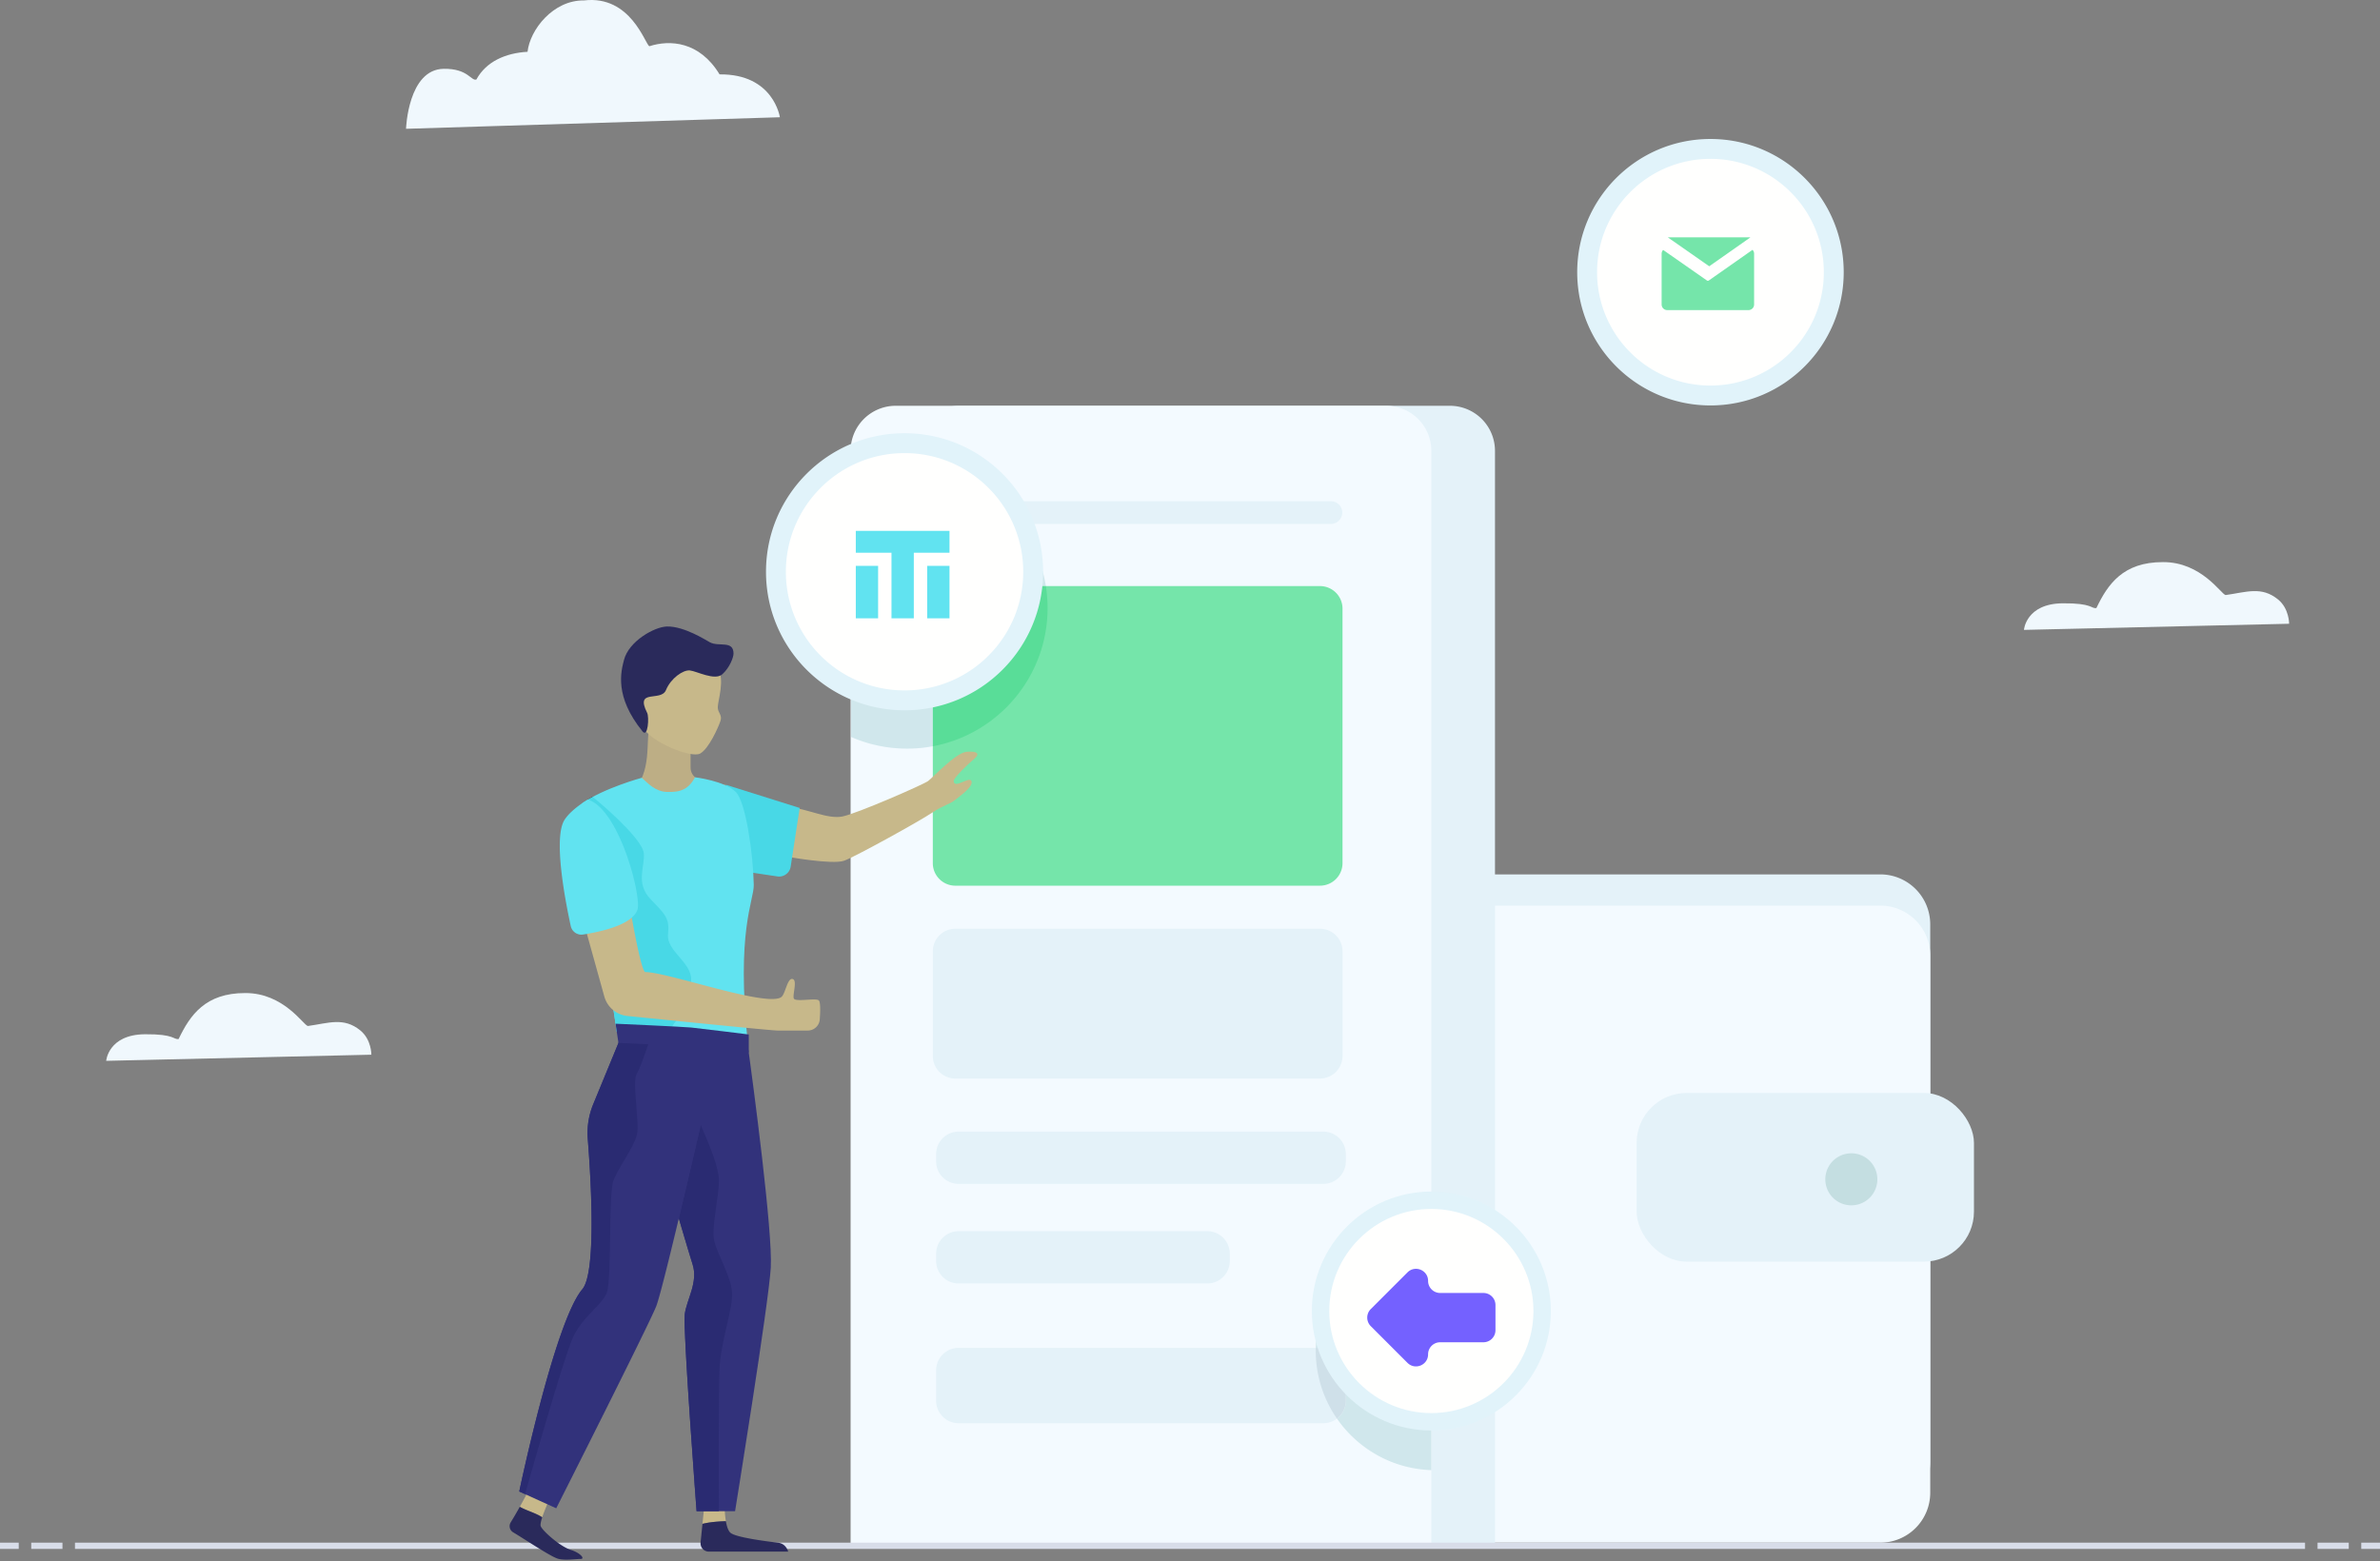 <svg xmlns="http://www.w3.org/2000/svg" width="381" height="250" viewBox="0 0 381 250">
    <rect x="0" y="0" width="381" height="250" fill="#808080" stroke="none"/>
    <g fill="none" fill-rule="evenodd">
        <path fill="#E4F2F9" fill-rule="nonzero" d="M237 140h64a8 8 0 0 1 8 8v86a8 8 0 0 1-8 8h-64V140z"/>
        <path fill="#F3FAFF" fill-rule="nonzero" d="M237 145h64a8 8 0 0 1 8 8v86a8 8 0 0 1-8 8h-64V145z"/>
        <rect width="54" height="27" x="262" y="175" fill="#E4F2F9" fill-rule="nonzero" rx="8"/>
        <path fill="#E4F2F9" d="M239.325 247.38h-92.969V72.192a7.22 7.22 0 0 1 7.22-7.22h78.528a7.22 7.22 0 0 1 7.22 7.22V247.38"/>
        <path fill="#F3FAFF" d="M229.136 247.38h-92.968V72.192a7.22 7.22 0 0 1 7.22-7.22h78.528a7.22 7.22 0 0 1 7.22 7.22V247.38"/>
        <path fill="#D8DDE9" d="M12 248v-1h357v1zM0 248v-1h3v1zM5 248v-1h5v1zM378 248v-1h3v1zM371 248v-1h5v1z"/>
        <path fill="#E4F2F9" d="M213.097 83.89h-61.952a1.817 1.817 0 1 1 0-3.636h61.952a1.818 1.818 0 0 1 0 3.635"/>
        <path fill="#75E5AA" d="M211.305 141.81h-58.367a3.61 3.61 0 0 1-3.61-3.611v-40.75a3.61 3.61 0 0 1 3.61-3.61h58.367a3.61 3.61 0 0 1 3.61 3.61v40.75a3.61 3.61 0 0 1-3.61 3.61"/>
        <path fill="#E4F2F9" d="M211.305 172.688h-58.367a3.61 3.61 0 0 1-3.61-3.61v-16.765a3.61 3.61 0 0 1 3.61-3.61h58.367a3.61 3.61 0 0 1 3.61 3.61v16.765a3.61 3.61 0 0 1-3.61 3.61M211.836 189.557h-58.368a3.61 3.61 0 0 1-3.61-3.61v-1.155a3.61 3.61 0 0 1 3.61-3.61h58.368a3.61 3.61 0 0 1 3.61 3.61v1.154a3.61 3.61 0 0 1-3.61 3.61M193.263 205.5h-39.795a3.61 3.61 0 0 1-3.61-3.609v-1.154a3.61 3.61 0 0 1 3.61-3.61h39.795a3.61 3.61 0 0 1 3.61 3.61v1.154a3.61 3.61 0 0 1-3.61 3.61M211.836 227.879h-58.368a3.61 3.61 0 0 1-3.61-3.61v-4.853a3.61 3.61 0 0 1 3.61-3.61h58.368a3.61 3.61 0 0 1 3.61 3.61v4.853a3.61 3.61 0 0 1-3.61 3.61"/>
        <path fill="#C4DEE1" d="M300.534 188.76a4.166 4.166 0 1 1-8.331 0 4.166 4.166 0 0 1 8.331 0"/>
        <path fill="#D0E7EC" d="M145.2 119.864c-3.18 0-6.207-.667-8.953-1.862V76.729a22.365 22.365 0 0 1 8.953-1.863c5.564 0 10.663 2.03 14.595 5.388h-8.65a1.818 1.818 0 0 0 0 3.635h12.062a22.396 22.396 0 0 1 4.217 9.95h-14.486a3.61 3.61 0 0 0-3.61 3.61v22.036a22.557 22.557 0 0 1-4.128.38"/>
        <path fill="#8DBDCE" d="M163.207 83.89h-12.062a1.817 1.817 0 1 1 0-3.636h8.65a22.69 22.69 0 0 1 3.412 3.635"/>
        <path fill="#59DD98" d="M149.328 119.485V97.45a3.61 3.61 0 0 1 3.61-3.61h14.486c.181 1.149.275 2.326.275 3.525 0 10.998-7.93 20.177-18.371 22.121"/>
        <path fill="#FFFFFE" d="M293.557 43.584c0 10.902-8.839 19.74-19.74 19.74-10.902 0-19.74-8.838-19.74-19.74s8.838-19.74 19.74-19.74c10.901 0 19.74 8.838 19.74 19.74"/>
        <path fill="#E1F3FA" d="M293.557 43.584h-1.592a18.089 18.089 0 0 1-5.316 12.833 18.085 18.085 0 0 1-12.832 5.315 18.084 18.084 0 0 1-12.833-5.315 18.086 18.086 0 0 1-5.315-12.833c0-5.016 2.028-9.543 5.315-12.832a18.087 18.087 0 0 1 12.833-5.316 18.088 18.088 0 0 1 12.832 5.316 18.086 18.086 0 0 1 5.316 12.832h3.184c-.002-11.782-9.551-21.33-21.332-21.332-11.782.001-21.331 9.55-21.332 21.332 0 11.782 9.55 21.331 21.332 21.332 11.781 0 21.33-9.55 21.332-21.332h-1.592"/>
        <path fill="#75E5AA" d="M273.62 42.634l6.59-4.625-.09-.009h-13l-.12.012 6.62 4.622"/>
        <path fill="#75E5AA" d="M273.558 44.908a.27.27 0 0 1-.31 0l-7.008-4.893a.896.896 0 0 0-.24.61v8.124c0 .498.404.903.903.903h13a.903.903 0 0 0 .902-.903v-8.125a.898.898 0 0 0-.254-.624l-6.993 4.908"/>
        <path fill="#FFFFFE" d="M165.391 91.546c0 11.37-9.218 20.589-20.589 20.589-11.37 0-20.588-9.219-20.588-20.589 0-11.371 9.218-20.59 20.588-20.59 11.371 0 20.59 9.219 20.59 20.59"/>
        <path fill="#E1F3FA" d="M165.391 91.546H163.8c0 5.251-2.123 9.99-5.564 13.433a18.93 18.93 0 0 1-13.433 5.564 18.93 18.93 0 0 1-13.432-5.564 18.929 18.929 0 0 1-5.564-13.433c0-5.25 2.123-9.99 5.564-13.433a18.928 18.928 0 0 1 13.432-5.564c5.251 0 9.99 2.123 13.433 5.564a18.93 18.93 0 0 1 5.564 13.433h3.184c0-12.25-9.93-22.18-22.18-22.181-12.251 0-22.18 9.93-22.181 22.181 0 12.25 9.93 22.18 22.18 22.18 12.251 0 22.18-9.93 22.181-22.18h-1.592"/>
        <path fill="#D0E7EC" d="M229.136 235.387c-6.256-.202-11.764-3.422-15.109-8.249a3.605 3.605 0 0 0 1.419-2.869v-4.853a3.61 3.61 0 0 0-3.61-3.61h-1.197c.244-10.124 8.394-18.319 18.497-18.647v38.228"/>
        <path fill="#CFE0E9" d="M214.027 227.138a19.013 19.013 0 0 1-3.388-11.332h1.197a3.61 3.61 0 0 1 3.61 3.61v4.853c0 1.17-.557 2.21-1.419 2.87"/>
        <path fill="#FFFFFE" d="M246.872 209.911c0 9.795-7.94 17.736-17.736 17.736-9.795 0-17.736-7.941-17.736-17.736 0-9.795 7.94-17.736 17.736-17.736 9.795 0 17.736 7.94 17.736 17.736"/>
        <path fill="#E1F3FA" d="M229.136 193.568c-9.011 0-16.342 7.331-16.342 16.343 0 9.01 7.33 16.342 16.342 16.342 9.011 0 16.343-7.331 16.343-16.342 0-9.012-7.332-16.343-16.343-16.343zm0 35.472c-10.548 0-19.13-8.58-19.13-19.129 0-10.549 8.582-19.13 19.13-19.13 10.549 0 19.13 8.581 19.13 19.13 0 10.548-8.581 19.13-19.13 19.13z"/>
        <path fill="#7461FF" d="M237.469 207.022h-6.923a1.932 1.932 0 0 1-1.932-1.932c0-1.722-2.08-2.583-3.298-1.366l-5.878 5.877a1.933 1.933 0 0 0 0 2.732l5.878 5.879c1.217 1.216 3.298.354 3.298-1.366 0-1.068.865-1.932 1.932-1.932h6.923a1.932 1.932 0 0 0 1.932-1.932v-4.03a1.932 1.932 0 0 0-1.932-1.93"/>
        <path fill="#C7B88A" d="M88.33 239.281l-3.47-1.104a108.055 108.055 0 0 1-1.65 3.082c1.153.647 2.475.956 3.591 1.676.502-1.535 1.528-3.654 1.528-3.654"/>
        <path fill="#2A2A5B" d="M91.365 248.151c-1.656-.512-4.487-2.998-4.802-3.787-.093-.233.027-.78.238-1.429-1.116-.72-2.438-1.029-3.59-1.676a60.085 60.085 0 0 1-1.452 2.483c-.343.55-.168 1.269.388 1.601 2.067 1.237 5.987 3.878 7.168 4.228 1.064.315 2.838.04 3.626.04.79 0-.053-.988-1.576-1.46"/>
        <path fill="#C7B88A" d="M116.005 241.259h-3.275l-.276 2.733c1.166-.292 2.493-.395 3.747-.431a15.766 15.766 0 0 1-.196-2.302"/>
        <path fill="#2A2A5B" d="M124.6 247.015c-1.262-.158-6.702-.797-7.649-1.585-.388-.324-.615-1.085-.75-1.87-1.254.037-2.581.14-3.747.432l-.299 2.956a1.334 1.334 0 0 0 1.325 1.487h12.697s-.315-1.262-1.577-1.42"/>
        <path fill="#C7B88A" d="M126.125 129.174c3.154.316 6.36 2.03 8.725 1.557 2.366-.474 12.932-5.095 13.72-5.675.788-.581 4.416-4.524 6.15-4.681 1.735-.158 2.208.315 1.262 1.104-.946.788-3.331 3.053-3.312 3.577.053 1.364 2.524-.84 2.84 0 .314.838-1.42 2.085-2.524 2.96-1.104.874-1.892.841-3.785 2.12-1.892 1.278-12.142 6.96-14.036 7.667-1.891.708-9.461-.687-9.461-.687l.42-7.942"/>
        <path fill="#48D8E6" d="M116.218 139.098l8.228 1.229a1.874 1.874 0 0 0 2.129-1.57l1.441-9.394-11.798-3.706v13.441"/>
        <path fill="#BDAE85" d="M99.421 128.054c4.94-2.576 4.029-8.057 4.413-10.936.383-2.877-.21-4.966-.21-4.966l6.925 2.473v8.25c0 3.04 5.67 2.782 5.67 2.782s-4.327 4.76-6.246 5.113c-1.919.353-10.552-2.716-10.552-2.716"/>
        <path fill="#32327B" d="M119.553 166.266c1.104 7.884 4.153 30.993 3.838 36.67-.315 5.677-5.718 39.026-5.718 39.026h-6.162s-2.208-29.175-1.893-31.54c.315-2.366 2.172-5.122 1.262-7.96-.91-2.838-8.989-30.046-8.831-32.727.157-2.681.786-5.825.786-5.825l16.718 2.356"/>
        <path fill="#61E3F0" d="M93.218 128.627c3.364-2.417 9.52-4.095 9.52-4.094.97.867 2.15 2.202 4.02 2.268 2.25.08 3.46-.454 4.511-2.346 0 0 4.763.56 6.55 2.385 1.563 1.597 2.756 9.874 2.845 14.825.046 2.586-2.866 7.264-.931 25.544.046.432-9.35-.469-12.188-.996-2.839-.525-8.808-.999-8.808-.999l-5.52-36.587"/>
        <path fill="#C7B88A" d="M102.867 116.4c1.365 2.476 7.807 5.034 9.217 4.252 1.41-.782 2.928-4.252 3.253-5.227.325-.977-.434-1.254-.434-2.2 0-.945 1.193-4.524 0-6.15-1.192-1.627-2.614-4.23-5.753-3.254-3.14.976-5.945 3.678-6.392 5.91-.434 2.169-.868 4.9.109 6.67"/>
        <path fill="#2A2A5B" d="M102.867 117.115c.862 1.058 1.078-2.293.731-2.979-2.004-3.96 2.22-1.704 3.013-3.646.769-1.884 2.735-3.253 3.82-3.145 1.084.108 4 1.695 5.204.61 1.205-1.084 1.79-2.749 1.79-3.294 0-2.195-2.318-1.053-3.769-1.816-.607-.319-4.124-2.6-6.886-2.535-2.014.047-6.1 2.36-6.872 5.328-.485 1.863-1.586 5.882 2.969 11.477"/>
        <path fill="#0E111B" d="M99.595 165.556c-.534-.21-.858-.342-.858-.342l-5.52-36.587 5.52 36.587s.368.03.965.082l-.107.26M93.24 128.61c.498-.356 1.044-.71 1.609-1.055l.043.035c-.593.322-1.153.663-1.652 1.02"/>
        <path fill="#48D8E6" d="M107.458 165.667l-3.065-.266.364-1.098-4.935.7-.12.293c-.597-.052-.965-.082-.965-.082l-5.52-36.587.023-.016c.5-.357 1.06-.698 1.652-1.02 3.78 3.122 8.045 7.253 8.181 9.067.158 2.089-1.34 4.77 1.026 7.253 2.365 2.484 3.122 3.036 2.842 5.678-.28 2.642 3.714 4.454 3.702 7.214-.014 3.553-1.572 5.557-2.76 7.107-.424.555-.486 1.16-.425 1.757"/>
        <path fill="#C7B88A" d="M93.638 148.393l3.106 11.166a4.279 4.279 0 0 0 3.69 3.112c6.772.687 23.093 2.333 24.008 2.333h4.867c1.01 0 1.851-.779 1.923-1.787.091-1.277.133-2.81-.167-3.05-.525-.42-3.784.317-3.995-.315-.21-.63.631-2.955-.21-3.107-.84-.152-1.123 2.414-1.787 2.897-2.313 1.682-18.132-3.995-21.763-4-.727-.002-2.523-10.718-2.523-10.718l-7.15 3.469"/>
        <path fill="#61E3F0" d="M94.117 128.015s-2.613 1.503-3.738 3.24c-1.856 2.869.131 13.093.99 17.024a1.741 1.741 0 0 0 1.965 1.35c2.686-.41 7.87-1.509 8.712-3.97.693-2.023-2.836-15.98-7.93-17.644"/>
        <path fill="#2A2B72" d="M115.082 241.962h-3.571s-1.923-25.402-1.923-30.722c0-.382.01-.66.03-.819.315-2.365 2.173-5.12 1.262-7.96-.263-.819-1.124-3.672-2.212-7.38 1.193-4.99 2.47-10.46 3.51-14.955 1.522 3.47 2.908 6.895 2.908 8.849 0 2.839-1.263 7.674-.737 9.777.526 2.102 2.628 5.572 2.839 8.095.21 2.524-1.787 7.885-1.997 12.196-.186 3.81-.126 19.362-.11 22.919"/>
        <path fill="#32327B" d="M99.822 165.004L94.97 176.79a12.1 12.1 0 0 0-.877 5.56c.502 6.354 1.417 21.375-.874 24.076-4.416 5.204-10.093 32.38-10.093 32.38l5.917 2.69s14.741-29.183 16.003-32.337c1.261-3.153 9.304-38.479 9.304-38.479v-4.415l-14.527-1.262"/>
        <path fill="#27275E" d="M104.393 165.4l-1.611-.14-.154-.214-.034.198-2.772-.24 4.935-.7c-.12.363-.241.73-.364 1.097"/>
        <path fill="#2A2B72" d="M84.058 239.231l-.933-.424s5.677-27.176 10.093-32.38c1.136-1.34 1.484-5.712 1.485-10.553 0-4.918-.358-10.32-.61-13.523a12.102 12.102 0 0 1 .876-5.56l4.853-11.787 2.772.24.188.017 1.61.14c-.964 2.891-1.98 5.77-2.462 6.542-.722 1.156.325 7.148.116 9.252-.208 2.102-3.152 5.782-3.887 7.99-.736 2.208-.21 15.875-1.051 17.872-.842 1.998-3.785 3.68-5.363 7.045-1.378 2.941-6.437 20.711-7.687 25.13"/>
        <path fill="#32327B" d="M98.54 163.91l.465 3.078s10.843.447 14.162.697c2.175.164 6.698.833 6.698.833v-2.883s-7.672-.956-9.222-1.114c-1.257-.128-12.103-.61-12.103-.61"/>
        <path fill="#F0F8FD" d="M324 100.853s.32-4.204 6.208-4.256c4.802-.041 4.509.886 5.39.76 1.83-3.828 4.28-7.366 10.652-7.357 6.175-.03 9.329 5.15 10.034 5.276 3.332-.464 5.747-1.453 8.394.704 1.805 1.47 1.773 3.89 1.773 3.89l-42.451.983zM17 169.853s.32-4.204 6.208-4.256c4.802-.041 4.509.886 5.39.76 1.83-3.828 4.28-7.366 10.652-7.357 6.175-.03 9.329 5.15 10.034 5.276 3.332-.464 5.747-1.453 8.394.704 1.805 1.47 1.773 3.89 1.773 3.89L17 169.852zM65 20.622s.311-9.519 6.028-9.605c3.907-.06 4.378 1.998 5.234 1.713 1.554-2.866 4.669-4.247 8.19-4.437.38-3.522 4.092-8.294 9.041-8.224 7.519-.887 9.78 7.047 10.464 7.331 3.236-1.047 7.999-.82 11.235 4.509 8.66-.095 9.654 6.864 9.654 6.864L65 20.622z"/>
        <path fill="#61E3F0" fill-rule="nonzero" d="M146.286 88.5V99h-3.572V88.5H137V85h15v3.5h-5.714zM137 90.6h3.571V99H137v-8.4zm11.429 0H152V99h-3.571v-8.4z"/>
    </g>
</svg>
